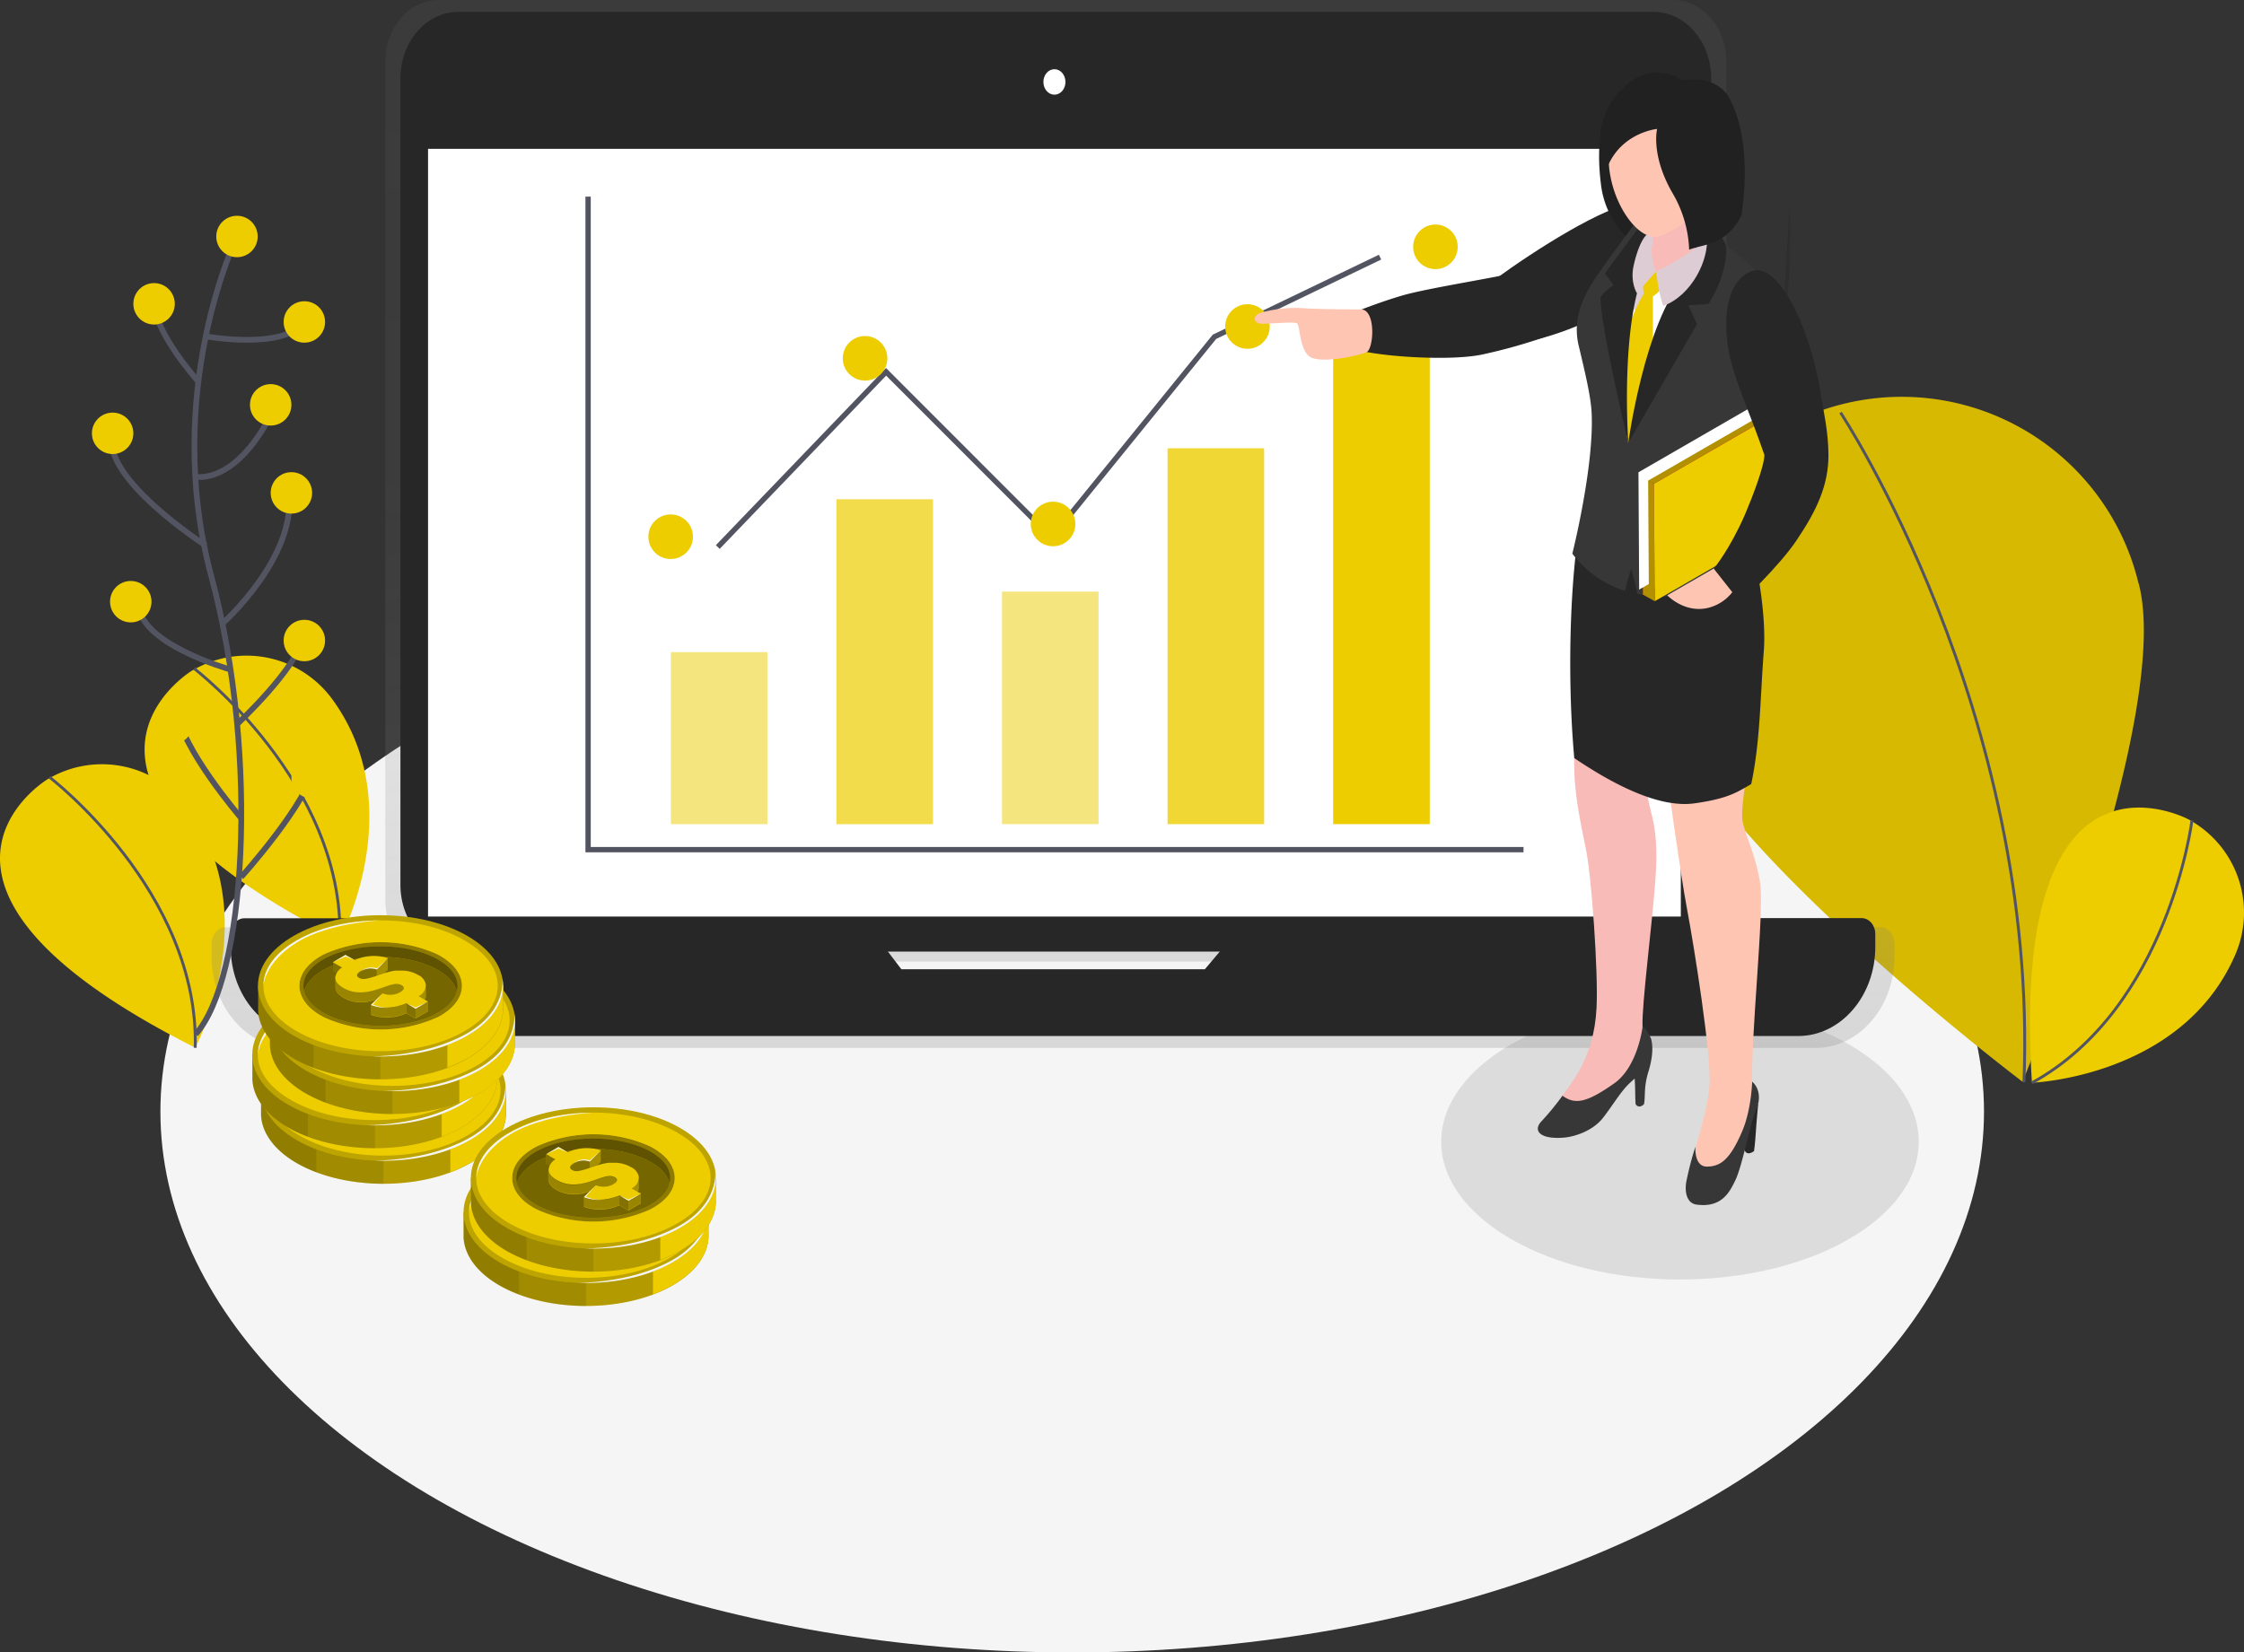 <svg xmlns="http://www.w3.org/2000/svg" xmlns:xlink="http://www.w3.org/1999/xlink" viewBox="0 0 782.99 576.75"><rect x="0" y="0" width="782.99" height="576.75" fill="#333333" stroke="none"/><defs><style>.cls-1{fill:#f5f5f5;}.cls-2{fill:#ccc;}.cls-18,.cls-2{opacity:0.6;}.cls-10,.cls-11,.cls-12,.cls-2,.cls-5{isolation:isolate;}.cls-10,.cls-11,.cls-12,.cls-3{fill:#edcd00;}.cls-13,.cls-4,.cls-9{fill:none;stroke:#535461;stroke-miterlimit:10;}.cls-15,.cls-5{opacity:0.1;}.cls-6{fill:url(#Gradiente_sem_nome);}.cls-7{fill:#272727;}.cls-8{fill:#fff;}.cls-9{stroke-width:1.86px;}.cls-10,.cls-19{opacity:0.5;}.cls-11{opacity:0.7;}.cls-12{opacity:0.8;}.cls-13{stroke-width:2px;}.cls-14{opacity:0.25;}.cls-16{opacity:0.2;}.cls-17{opacity:0.4;}.cls-20{opacity:0.3;}.cls-21{opacity:0.45;}.cls-22{opacity:0.35;}.cls-23{fill:#f9bbb7;}.cls-24{fill:#373737;}.cls-25{fill:#ffc5b3;}.cls-26{fill:#ddccd3;}.cls-27{fill:#212121;}.cls-28{fill:#d83030;}.cls-29{fill:#b29000;}</style><linearGradient id="Gradiente_sem_nome" x1="490.43" y1="-2120.29" x2="490.43" y2="-1754.54" gradientTransform="matrix(1, 0, 0, -1, -123, -1754.54)" gradientUnits="userSpaceOnUse"><stop offset="0" stop-color="gray" stop-opacity="0.25"/><stop offset="0.54" stop-color="gray" stop-opacity="0.12"/><stop offset="1" stop-color="gray" stop-opacity="0.1"/></linearGradient></defs><g id="Camada_2" data-name="Camada 2"><g id="Camada_1-2" data-name="Camada 1"><g id="Camada_2-2" data-name="Camada 2"><g id="Camada_1-2-2" data-name="Camada 1-2"><g id="Camada_2-2-2" data-name="Camada 2-2"><g id="Camada_1-2-2-2" data-name="Camada 1-2-2"><g id="Floor"><ellipse id="Floor-2" class="cls-1" cx="374.12" cy="387.99" rx="318.15" ry="188.76"/></g><g id="Camada_2-2-2-2" data-name="Camada 2-2-2"><g id="Camada_1-2-2-2-2" data-name="Camada 1-2-2-2"><g id="Camada_2-2-2-2-2" data-name="Camada 2-2-2-2"><g id="Camada_1-2-2-2-2-2" data-name="Camada 1-2-2-2-2"><g id="Camada_2-2-2-2-2-2" data-name="Camada 2-2-2-2-2"><g id="Camada_1-2-2-2-2-2-2" data-name="Camada 1-2-2-2-2-2"><g id="Camada_2-2-2-2-2-2-2" data-name="Camada 2-2-2-2-2-2"><g id="Camada_1-2-2-2-2-2-2-2" data-name="Camada 1-2-2-2-2-2-2"><g id="Camada_2-2-2-2-2-2-2-2" data-name="Camada 2-2-2-2-2-2-2"><g id="Camada_1-2-2-2-2-2-2-2-2" data-name="Camada 1-2-2-2-2-2-2-2"><g id="Camada_2-2-2-2-2-2-2-2-2" data-name="Camada 2-2-2-2-2-2-2-2"><g id="_02a143c3-6017-4373-a226-06a05c845178" data-name=" 02a143c3-6017-4373-a226-06a05c845178"><ellipse id="Shadow-7" class="cls-2" cx="586.19" cy="398.49" rx="83.31" ry="48.09"/><path class="cls-3" d="M67,234.06s-61.11,36.88,51.58,93.71c0,0,24.83-46.11-2.62-83.69a37,37,0,0,0-48-10.53Z"/><path class="cls-4" d="M67.73,233.33s52.32,40,50.86,94.45"/><path class="cls-3" d="M746.15,203.33c12.38,45.27-40.43,174.23-40.43,174.23S594.6,293.4,582.21,248.17a85,85,0,0,1,162.6-49.61c.1.33.19.65.29,1,.37,1.26.72,2.52,1,3.79Z"/><path class="cls-5" d="M746.15,203.33c12.38,45.27-40.43,174.23-40.43,174.23S594.6,293.4,582.21,248.17a85,85,0,0,1,162.6-49.61c.1.33.19.65.29,1,.37,1.26.72,2.52,1,3.79Z"/><path class="cls-4" d="M642.21,144s69.17,104.42,64,233.77"/><path class="cls-3" d="M763.8,286.07S701.08,252,709,377.9c0,0,52.32-1.87,70.89-44.55A37,37,0,0,0,764.7,286.6Z"/><path class="cls-4" d="M764.83,286.33s-8.1,65.38-55.83,91.6"/><path class="cls-3" d="M16.56,272s-61.14,36.87,51.56,93.66c0,0,24.83-46.1-2.62-83.69a37,37,0,0,0-48-10.51Z"/><path class="cls-4" d="M17.26,271.25s52.32,40,50.86,94.46"/><path class="cls-6" d="M656.09,323.64H600.45a25,25,0,0,0,1.94-9.57V21.5c0-11.88-8.34-21.5-18.62-21.5H153.07c-10.27,0-18.61,9.6-18.62,21.47h0V314.08a23.84,23.84,0,0,0,1.94,9.57H78.78c-2.72,0-4.93,2.55-4.93,5.69h0v4.59c0,17.57,12.34,31.82,27.56,31.82H633.47c15.21,0,27.55-14.25,27.55-31.82h0v-4.59c0-3.14-2.17-5.71-4.89-5.73h0Zm-342.84,18.2-4.8-6.25H426.91l-5.29,6.26Z"/><path class="cls-7" d="M159.86,4.14H576.93c11.13,0,20.15,10.41,20.15,23.26V308.87c0,12.85-9,23.26-20.15,23.26H159.86c-11.12,0-20.14-10.41-20.14-23.26V27.4C139.72,14.55,148.74,4.14,159.86,4.14Z"/><rect class="cls-8" x="149.35" y="51.95" width="437.13" height="267.95"/><ellipse class="cls-8" cx="367.92" cy="28.6" rx="3.85" ry="4.45"/><path class="cls-7" d="M435.41,320.5l-15,17.79H314.51L300.94,320.5H85.31c-2.66,0-4.82,2.49-4.82,5.56v4.44c0,17.17,12.05,31.09,26.92,31.1h520c14.87,0,26.92-13.93,26.93-31.1V326c0-3.07-2.16-5.56-4.81-5.56Z"/><polyline class="cls-9" points="205.2 68.63 205.2 296.55 531.6 296.55"/><rect class="cls-10" x="234.08" y="227.62" width="33.7" height="60.04"/><rect class="cls-11" x="291.85" y="174.25" width="33.7" height="113.41"/><rect class="cls-10" x="349.62" y="206.49" width="33.7" height="81.16"/><rect class="cls-12" x="407.39" y="156.46" width="33.7" height="131.2"/><rect class="cls-3" x="465.17" y="109.76" width="33.7" height="177.89"/><polyline class="cls-9" points="250.45 190.93 309.18 129.78 366.95 187.59 423.76 117.55 481.53 89.75"/><circle class="cls-3" cx="234.02" cy="187.33" r="7.78"/><circle class="cls-3" cx="367.44" cy="182.88" r="7.78"/><circle class="cls-3" cx="435.27" cy="113.96" r="7.78"/><circle class="cls-3" cx="301.84" cy="125.06" r="7.78"/><circle class="cls-3" cx="500.86" cy="86.15" r="7.78"/><path class="cls-5" d="M624.52,70.55s.92,33.12-2.76,45.54"/><path class="cls-13" d="M82.69,82.53s-26.22,54.24-9,118.43,11.75,141-5.42,160"/><circle class="cls-3" cx="82.69" cy="82.54" r="7.23"/><path class="cls-13" d="M71.79,117.4s27.18,4.9,34.41-5"/><path class="cls-13" d="M69.21,133.17s-16.35-18.09-15.45-28.94"/><path class="cls-13" d="M67.82,166.33s14.87,3.91,28.44-25"/><path class="cls-13" d="M71.79,190.4s-37-23.81-32.49-39.17"/><path class="cls-13" d="M77.57,217.66s25.92-23,23.21-45.64"/><path class="cls-13" d="M80.39,233.68s-33-9.22-32-23.68"/><path class="cls-13" d="M82.69,252.77s20.79-19.26,23.5-31"/><path class="cls-13" d="M84.14,285.52S62.81,260.62,61.9,248"/><path class="cls-13" d="M84.14,306.13S108,279.61,109.81,267"/><circle class="cls-3" cx="53.76" cy="106.04" r="7.23"/><circle class="cls-3" cx="45.63" cy="210" r="7.23"/><circle class="cls-3" cx="39.3" cy="151.24" r="7.23"/><circle class="cls-3" cx="106.2" cy="112.37" r="7.23"/><circle class="cls-3" cx="106.2" cy="223.56" r="7.23"/><circle class="cls-3" cx="94.45" cy="141.3" r="7.23"/><circle class="cls-3" cx="108.91" cy="271.47" r="7.23"/><circle class="cls-3" cx="60.09" cy="252.49" r="7.23"/><circle class="cls-3" cx="101.68" cy="172.03" r="7.23"/></g></g></g></g><g id="Coins-2"><path class="cls-3" d="M174.19,380.44A27.81,27.81,0,0,0,164,371c-16.7-9.58-43.76-9.58-60.46,0a27.44,27.44,0,0,0-10.13,9.45h-2.3v8.8h0c.31,6.07,4.46,12.09,12.48,16.73,16.7,9.58,43.76,9.58,60.46,0,8-4.64,12.2-10.66,12.51-16.73h0V380.5Z"/><g class="cls-14"><path d="M174.19,380.44A27.81,27.81,0,0,0,164,371c-16.7-9.58-43.76-9.58-60.46,0a27.44,27.44,0,0,0-10.13,9.45h-2.3v8.8h0c.31,6.07,4.46,12.09,12.48,16.73,16.7,9.58,43.76,9.58,60.46,0,8-4.64,12.2-10.66,12.51-16.73h0V380.5Z"/></g><g class="cls-15"><path d="M133.75,363.79c-10.94,0-21.87,2.41-30.23,7.2a27.23,27.23,0,0,0-10.13,9.46h-2.3v8.79h0c.31,6.07,4.46,12.09,12.48,16.73,8.36,4.79,19.29,7.22,30.23,7.22Z"/></g><g class="cls-15"><path d="M110.41,367.8a41.4,41.4,0,0,0-6.89,3.19,27.16,27.16,0,0,0-10.21,9.41H91v8.79h0c.31,6.08,4.46,12.09,12.48,16.74a49.47,49.47,0,0,0,6.89,3.19Z"/></g><path class="cls-3" d="M157.09,367.8A43.26,43.26,0,0,1,164,371a27.47,27.47,0,0,1,10.21,9.41h2.28v8.79h0c-.3,6.09-4.47,12.09-12.47,16.74a49.89,49.89,0,0,1-6.88,3.19Z"/><path class="cls-3" d="M164,363c-16.7-9.58-43.76-9.58-60.46,0s-16.69,25.26,0,34.91,43.76,9.59,60.46,0S180.66,372.63,164,363Z"/><g class="cls-16"><path d="M164,363c-16.7-9.58-43.76-9.58-60.46,0s-16.69,25.26,0,34.91,43.76,9.59,60.46,0S180.66,372.63,164,363Z"/></g><path class="cls-3" d="M153.44,369.4a48.07,48.07,0,0,0-39.37,0c-5.59,2.85-8.68,6.79-8.68,11.07s3.09,8.18,8.68,11a48.23,48.23,0,0,0,39.37,0c5.59-2.87,8.67-6.8,8.67-11S159,372.24,153.44,369.4Z"/><g class="cls-17"><path d="M153.44,369.4a48.07,48.07,0,0,0-39.37,0c-5.59,2.85-8.68,6.79-8.68,11.07s3.09,8.18,8.68,11a48.23,48.23,0,0,0,39.37,0c5.59-2.87,8.67-6.8,8.67-11S159,372.24,153.44,369.4Z"/></g><path class="cls-3" d="M163.05,364.6c-7.79-4.47-18.21-7-29.3-7s-21.5,2.49-29.28,7c-7.48,4.33-11.6,10-11.6,15.87S97,392,104.47,396.33c7.78,4.48,18.18,7,29.28,7s21.51-2.49,29.3-7c7.47-4.31,11.59-9.95,11.59-15.83S170.52,368.9,163.05,364.6Zm-9.58,26.91a48.15,48.15,0,0,1-39.37,0c-5.59-2.86-8.68-6.79-8.68-11.06s3.09-8.21,8.68-11.07a48.31,48.31,0,0,1,39.37,0c5.59,2.86,8.67,6.81,8.67,11.07s-3.11,8.2-8.7,11.07Z"/><g class="cls-16"><ellipse cx="133.75" cy="380.44" rx="26.89" ry="13.79"/></g><ellipse class="cls-3" cx="133.75" cy="380.44" rx="26.89" ry="13.79"/><g class="cls-18"><ellipse cx="133.75" cy="380.44" rx="26.89" ry="13.79"/></g><path class="cls-3" d="M152.76,374.33c-10.49-5.4-27.52-5.4-38,0-4.35,2.23-6.89,5-7.64,8,.75,2.89,3.29,5.7,7.64,8,10.5,5.39,27.53,5.39,38,0,4.33-2.24,6.87-5,7.63-8C159.63,379.4,157.09,376.59,152.76,374.33Z"/><g class="cls-19"><path d="M152.76,374.33c-10.49-5.4-27.52-5.4-38,0-4.35,2.23-6.89,5-7.64,8,.75,2.89,3.29,5.7,7.64,8,10.5,5.39,27.53,5.39,38,0,4.33-2.24,6.87-5,7.63-8C159.63,379.4,157.09,376.59,152.76,374.33Z"/></g><polygon class="cls-3" points="136.29 370.89 136.29 374.86 134.95 376.26 132.46 378.87 132.46 374.75 136.29 370.89"/><g class="cls-20"><polygon points="136.29 370.89 136.29 374.86 134.95 376.26 132.46 378.87 132.46 374.75 136.29 370.89"/></g><path class="cls-3" d="M132.46,374.9v2.32a23.08,23.08,0,0,1-3.82,1.08,4.3,4.3,0,0,1-1.6,0,5.37,5.37,0,0,1-.78-.33c-.94-.56-1.1-1.41.7-2.45A6.19,6.19,0,0,1,132.46,374.9Z"/><g class="cls-21"><path d="M132.46,374.9v2.32a23.08,23.08,0,0,1-3.82,1.08,4.3,4.3,0,0,1-1.6,0,5.37,5.37,0,0,1-.78-.33c-.94-.56-1.1-1.41.7-2.45A6.19,6.19,0,0,1,132.46,374.9Z"/></g><path class="cls-3" d="M150.3,386v3.41L146,391.9l-3.2-1.84a16.46,16.46,0,0,1-12.35.56v-3.5l2-1.93-2,.54a12.74,12.74,0,0,1-9.58-1.1c-1.94-1.12-2.83-2.33-2.83-3.6v-3.3l.35-1.46-1.18-.68v-3.41L120.4,374a4.85,4.85,0,0,0-2.36,3.66h0c0,1.21.94,2.41,2.83,3.5,4.18,2.41,8.34,1.6,12.16.4,3.53-1.15,6.1-2.51,8.14-1.34,1.27.73.88,1.59-.54,2.44a7.14,7.14,0,0,1-6.07.35l-4.07,4a14.59,14.59,0,0,0,2.25.68,17.1,17.1,0,0,0,10.1-1.22l3.16,1.84Z"/><g class="cls-22"><path d="M118,377.72h0c0,1.21,1,2.41,2.83,3.5,4.19,2.41,8.34,1.6,12.16.4,3.53-1.15,6.1-2.51,8.15-1.34,1.26.73.88,1.59-.54,2.44a7.2,7.2,0,0,1-6.08.35l-4.07,4a14.59,14.59,0,0,0,2.25.68,17.1,17.1,0,0,0,10.1-1.22l3.2,1.8,4.31-2.49v3.49L146,391.81,142.8,390a16.36,16.36,0,0,1-12.35.56v-3.42l2-1.93-2,.54a12.71,12.71,0,0,1-9.59-1.1c-1.93-1.12-2.82-2.33-2.82-3.59v-3.31l.35-1.45"/></g><g class="cls-21"><path d="M117.18,372.22v3.41l1.19.68h0a6.36,6.36,0,0,1,2-2.28Z"/></g><path class="cls-3" d="M149.58,383.74a5.41,5.41,0,0,1-.31,1.6l-2.16-1.25a4.28,4.28,0,0,0,2.44-3.19C149.57,381.78,149.58,383.65,149.58,383.74Z"/><g class="cls-20"><path d="M149.58,383.74a5.41,5.41,0,0,1-.31,1.6l-2.16-1.25a4.28,4.28,0,0,0,2.44-3.19C149.57,381.78,149.58,383.65,149.58,383.74Z"/></g><path class="cls-3" d="M149.58,385.56l-2.46-1.43a4.26,4.26,0,0,0,2.46-3.79V380c-.11-1.18-1-2.33-2.76-3.36h0a11.09,11.09,0,0,0-5.73-1.51h-2a21.8,21.8,0,0,0-2.78.59c-.45.12-.88.23-1.31.37l-1.81.58-.69.24a19.76,19.76,0,0,1-3.82,1.08,3.29,3.29,0,0,1-1.59,0,1.94,1.94,0,0,1-.77-.32c-1-.56-1.12-1.39.69-2.44a6.44,6.44,0,0,1,5.54-.58l3.84-3.86a16.6,16.6,0,0,0-11.57.64l-3.2-1.84-4.34,2.51,3.19,1.84a4.78,4.78,0,0,0-2.36,3.67h0c0,1.21.94,2.42,2.83,3.5,4.2,2.43,8.35,1.61,12.15.4,3.54-1.17,6.11-2.53,8.15-1.34,1.27.74.88,1.59-.54,2.44a6.93,6.93,0,0,1-6.07.36l-4.08,4a14.64,14.64,0,0,0,2.26.66,15.23,15.23,0,0,0,3.93.28,18.43,18.43,0,0,0,6.15-1.5l3.19,1.84,4.32-2.49Z"/><polygon class="cls-3" points="142.81 386.62 142.81 390.01 145.99 391.83 145.99 388.44 142.81 386.62"/><g class="cls-21"><polygon points="142.81 386.62 142.81 390.01 145.99 391.83 145.99 388.44 142.81 386.62"/></g><polygon class="cls-1" points="117.18 372.21 121.53 369.69 124.72 371.55 121.56 370.23 117.18 372.21"/><path class="cls-1" d="M127,375.33a6.3,6.3,0,0,1,5.54-.58l3.83-3.87-3.83,3.52A5.71,5.71,0,0,0,127,375.33Z"/><path class="cls-1" d="M130.46,387.18a18.76,18.76,0,0,0,2.25.65,17.23,17.23,0,0,0,3.93.29,14.6,14.6,0,0,1-5.54-1.1l3.43-3.9Z"/><polygon class="cls-1" points="142.81 386.62 145.99 388.04 150.3 385.95 145.99 388.44 142.81 386.62"/><path class="cls-1" d="M104.78,365.27c11.32-6.87,29-7.55,29-7.55-11.1,0-21.5,2.49-29.28,7-7.48,4.33-11.6,10-11.6,15.87C92.87,380.47,93.28,372.19,104.78,365.27Z"/><path class="cls-1" d="M130.46,405.06c12,.54,24.33-1.84,33.55-7.15,9.59-5.52,13.63-13,12.26-20.19,0,0,1.79,11.73-13,19.73S130.46,405.06,130.46,405.06Z"/><path class="cls-3" d="M171.25,368.1A27.43,27.43,0,0,0,161,358.66c-16.7-9.59-43.74-9.59-60.44,0a27.09,27.09,0,0,0-10.21,9.44H88.07v8.74h0c.31,6.07,4.46,12.1,12.5,16.73,16.69,9.59,43.74,9.59,60.44,0,8-4.63,12.22-10.66,12.52-16.73h0V368.1Z"/><g class="cls-14"><path d="M171.25,368.1A27.43,27.43,0,0,0,161,358.66c-16.7-9.59-43.74-9.59-60.44,0a27.09,27.09,0,0,0-10.21,9.44H88.07v8.74h0c.31,6.07,4.46,12.1,12.5,16.73,16.69,9.59,43.74,9.59,60.44,0,8-4.63,12.22-10.66,12.52-16.73h0V368.1Z"/></g><g class="cls-15"><path d="M130.83,351.4c-11,0-21.89,2.43-30.23,7.22a27.34,27.34,0,0,0-10.21,9.45H88.07v8.73h0c.31,6.08,4.46,12.12,12.5,16.73,8.34,4.8,19.28,7.22,30.23,7.22Z"/></g><g class="cls-15"><path d="M107.47,355.44a43.27,43.27,0,0,0-6.87,3.19,27.37,27.37,0,0,0-10.21,9.46H88.07v8.73h0c.31,6.08,4.46,12.1,12.5,16.73a46.61,46.61,0,0,0,6.87,3.2Z"/></g><path class="cls-3" d="M154.11,355.44a46,46,0,0,1,6.87,3.19,27.85,27.85,0,0,1,10.21,9.46h2.31v8.73h0c-.3,6.08-4.5,12.08-12.5,16.73a50.37,50.37,0,0,1-6.87,3.2Z"/><path class="cls-3" d="M161,350.65c-16.7-9.58-43.74-9.58-60.44,0s-16.7,25.28,0,34.91,43.74,9.59,60.44,0S177.74,360.33,161,350.65Z"/><g class="cls-16"><path d="M161,350.65c-16.7-9.58-43.74-9.58-60.44,0s-16.7,25.28,0,34.91,43.74,9.59,60.44,0S177.74,360.33,161,350.65Z"/></g><path class="cls-3" d="M150.5,357.05a48.13,48.13,0,0,0-39.36,0c-5.6,2.85-8.67,6.79-8.67,11.07s3.07,8.19,8.67,11a48.29,48.29,0,0,0,39.36,0c5.59-2.86,8.67-6.79,8.67-11S156.09,359.9,150.5,357.05Z"/><g class="cls-17"><path d="M150.5,357.05a48.13,48.13,0,0,0-39.36,0c-5.6,2.85-8.67,6.79-8.67,11.07s3.07,8.19,8.67,11a48.29,48.29,0,0,0,39.36,0c5.59-2.86,8.67-6.79,8.67-11S156.09,359.9,150.5,357.05Z"/></g><path class="cls-3" d="M160.11,352.27c-7.79-4.49-18.19-7-29.3-7s-21.44,2.41-29.28,7c-7.48,4.32-11.59,9.94-11.59,15.85s4.11,11.51,11.59,15.82c7.79,4.49,18.19,7,29.28,7s21.51-2.48,29.3-7c7.48-4.31,11.59-9.94,11.59-15.82S167.59,356.6,160.11,352.27Zm-9.58,26.89a48.11,48.11,0,0,1-39.35,0c-5.61-2.85-8.68-6.79-8.68-11s3.07-8.2,8.68-11.07a48.18,48.18,0,0,1,39.35,0c5.59,2.86,8.67,6.8,8.67,11.07s-3.11,8.2-8.7,11Z"/><g class="cls-16"><path d="M149.82,377.9c10.5-5.38,10.5-14.12,0-19.5s-27.51-5.4-38,0-10.49,14.12,0,19.5S139.33,383.25,149.82,377.9Z"/></g><path class="cls-3" d="M149.82,377.9c10.5-5.38,10.5-14.12,0-19.5s-27.51-5.4-38,0-10.49,14.12,0,19.5S139.33,383.25,149.82,377.9Z"/><g class="cls-18"><path d="M149.82,377.9c10.5-5.38,10.5-14.12,0-19.5s-27.51-5.4-38,0-10.49,14.12,0,19.5S139.33,383.25,149.82,377.9Z"/></g><path class="cls-3" d="M149.82,362.08c-10.49-5.4-27.51-5.4-38,0-4.34,2.22-6.88,5-7.63,8,.75,2.89,3.29,5.7,7.63,8,10.5,5.38,27.52,5.38,38,0,4.35-2.24,6.89-5,7.64-8C156.71,367,154.11,364.22,149.82,362.08Z"/><g class="cls-19"><path d="M149.82,362.08c-10.49-5.4-27.51-5.4-38,0-4.34,2.22-6.88,5-7.63,8,.75,2.89,3.29,5.7,7.63,8,10.5,5.38,27.52,5.38,38,0,4.35-2.24,6.89-5,7.64-8C156.71,367,154.11,364.22,149.82,362.08Z"/></g><polygon class="cls-3" points="133.37 358.56 133.37 362.49 132.03 363.9 129.53 366.54 129.53 362.4 133.37 358.56"/><g class="cls-20"><polygon points="133.37 358.56 133.37 362.49 132.03 363.9 129.53 366.54 129.53 362.4 133.37 358.56"/></g><path class="cls-3" d="M129.53,362.4v2.32a23.47,23.47,0,0,1-3.83,1.08,4.3,4.3,0,0,1-1.6,0,2.7,2.7,0,0,1-.78-.33c-.94-.57-1.1-1.42.7-2.45A6.34,6.34,0,0,1,129.53,362.4Z"/><g class="cls-21"><path d="M129.53,362.4v2.32a23.47,23.47,0,0,1-3.83,1.08,4.3,4.3,0,0,1-1.6,0,2.7,2.7,0,0,1-.78-.33c-.94-.57-1.1-1.42.7-2.45A6.34,6.34,0,0,1,129.53,362.4Z"/></g><path class="cls-3" d="M147.38,373.63V377l-4.31,2.48-3.2-1.84a16.36,16.36,0,0,1-12.35.56v-3.3l2-2-2,.55a12.67,12.67,0,0,1-9.59-1.11c-1.93-1.13-2.82-2.32-2.81-3.58v-3.33l.34-1.45-1.17-.68v-3.4l3.2,1.87a4.66,4.66,0,0,0-2.35,3.63h0c0,1.23.92,2.42,2.81,3.51,4.2,2.41,8.36,1.6,12.16.4,3.55-1.15,6.12-2.52,8.16-1.34,1.27.72.88,1.6-.54,2.46a7.33,7.33,0,0,1-6.09.35l-4.12,4.12a15.91,15.91,0,0,0,12.35-.56l3.2,1.84Z"/><g class="cls-22"><path d="M115.09,365.33h0c0,1.2.93,2.41,2.81,3.5,4.2,2.41,8.36,1.6,12.16.39,3.55-1.14,6.12-2.53,8.17-1.34,1.26.71.87,1.59-.55,2.46a7.25,7.25,0,0,1-6.09.35l-4.07,4.17a15.91,15.91,0,0,0,12.35-.56l3.2,1.83,4.31-2.48v3.4l-4.31,2.48-3.2-1.84a16.18,16.18,0,0,1-12.35.56v-3.39l2-2-2,.54a12.62,12.62,0,0,1-9.59-1.1c-1.93-1.13-2.82-2.32-2.81-3.59V365.4l.34-1.46"/></g><g class="cls-21"><path d="M114.26,359.9v3.43l1.17.67h0a6.48,6.48,0,0,1,2-2.26Z"/></g><path class="cls-3" d="M146.66,371.4a4.61,4.61,0,0,1-.32,1.6l-2.16-1.25a4.34,4.34,0,0,0,2.45-3.27C146.65,369.4,146.66,371.33,146.66,371.4Z"/><g class="cls-20"><path d="M146.66,371.4a4.61,4.61,0,0,1-.32,1.6l-2.16-1.25a4.34,4.34,0,0,0,2.45-3.27C146.65,369.4,146.66,371.33,146.66,371.4Z"/></g><path class="cls-3" d="M146.66,373.25l-2.48-1.44a4.27,4.27,0,0,0,2.48-3.78.86.86,0,0,0,0-.32,4.69,4.69,0,0,0-2.75-3.35h0a11.31,11.31,0,0,0-5.73-1.5h-2a23.89,23.89,0,0,0-2.8.55c-.43.11-.88.24-1.29.39l-1.81.57-.69.24a17.52,17.52,0,0,1-3.82,1.08,3.29,3.29,0,0,1-1.59,0,2.46,2.46,0,0,1-.79-.31c-1-.55-1.1-1.39.71-2.45a6.37,6.37,0,0,1,5.54-.57l3.84-3.87a16.48,16.48,0,0,0-11.57.64l-3.2-1.84-4.34,2.51,3.19,1.84a5,5,0,0,0-2.38,3.67h0q0,1.86,2.83,3.5c4.2,2.43,8.36,1.6,12.16.4,3.55-1.17,6.12-2.51,8.15-1.34,1.28.74.89,1.6-.53,2.44a6.9,6.9,0,0,1-6.07.35l-4.2,4.24a15.68,15.68,0,0,0,2.25.65,15.23,15.23,0,0,0,3.93.29,19.11,19.11,0,0,0,6.17-1.5l3.2,1.85,4.29-2.49Z"/><polygon class="cls-3" points="139.87 374.26 139.87 377.65 143.07 379.49 143.07 376.08 139.87 374.26"/><g class="cls-21"><polygon points="139.87 374.26 139.87 377.65 143.07 379.49 143.07 376.08 139.87 374.26"/></g><polygon class="cls-1" points="114.26 359.87 118.61 357.36 121.8 359.19 118.64 357.88 114.26 359.87"/><path class="cls-1" d="M124,363a6.37,6.37,0,0,1,5.54-.57l3.84-3.87L129.54,362A5.72,5.72,0,0,0,124,363Z"/><path class="cls-1" d="M127.52,374.9a15.68,15.68,0,0,0,2.25.65,15.23,15.23,0,0,0,3.93.29,14.6,14.6,0,0,1-5.54-1.1l3.45-3.9Z"/><polygon class="cls-1" points="139.87 374.26 143.07 375.69 147.36 373.63 143.07 376.08 139.87 374.26"/><path class="cls-1" d="M101.86,352.84c11.31-6.87,29-7.57,29-7.57-11.09,0-21.49,2.48-29.28,7C94.1,356.6,90,362.21,90,368.13,89.94,368.12,90.34,359.84,101.86,352.84Z"/><path class="cls-1" d="M127.52,392.72c12,.53,24.33-1.85,33.55-7.16,9.59-5.51,13.65-13,12.26-20.18,0,0,1.79,11.7-13,19.74S127.52,392.72,127.52,392.72Z"/><path class="cls-3" d="M177.37,356.15a27.55,27.55,0,0,0-10.21-9.44c-16.7-9.59-43.76-9.59-60.44,0a27.22,27.22,0,0,0-10.23,9.44h-2.3v8.75h0c.31,6.07,4.46,12.09,12.5,16.73,16.68,9.58,43.74,9.58,60.44,0,8-4.64,12.2-10.66,12.51-16.73h0v-8.74Z"/><g class="cls-14"><path d="M177.37,356.15a27.55,27.55,0,0,0-10.21-9.44c-16.7-9.59-43.76-9.59-60.44,0a27.22,27.22,0,0,0-10.23,9.44h-2.3v8.75h0c.31,6.07,4.46,12.09,12.5,16.73,16.68,9.58,43.74,9.58,60.44,0,8-4.64,12.2-10.66,12.51-16.73h0v-8.74Z"/></g><g class="cls-15"><path d="M136.93,339.49c-10.93,0-21.87,2.41-30.21,7.22a27.22,27.22,0,0,0-10.23,9.44h-2.3v8.75h0c.31,6.07,4.46,12.09,12.5,16.73,8.31,4.77,19.31,7.22,30.21,7.22Z"/></g><g class="cls-15"><path d="M113.59,343.47a45.21,45.21,0,0,0-6.87,3.21,27.48,27.48,0,0,0-10.23,9.45h-2.3v8.77h0c.31,6.06,4.46,12.1,12.5,16.73a46.61,46.61,0,0,0,6.87,3.2Z"/></g><path class="cls-3" d="M160.27,343.47a49,49,0,0,1,6.89,3.21,27.74,27.74,0,0,1,10.21,9.45h2.3v8.77h0c-.3,6.06-4.49,12.1-12.51,16.73a50.61,50.61,0,0,1-6.89,3.2Z"/><path class="cls-3" d="M167.16,338.69c-16.7-9.59-43.76-9.59-60.44,0s-16.7,25.29,0,34.92,43.74,9.59,60.44,0S183.86,348.33,167.16,338.69Z"/><g class="cls-16"><path d="M167.16,338.69c-16.7-9.59-43.76-9.59-60.44,0s-16.7,25.29,0,34.92,43.74,9.59,60.44,0S183.86,348.33,167.16,338.69Z"/></g><path class="cls-3" d="M156.61,345.08a48.29,48.29,0,0,0-39.36,0c-5.59,2.86-8.68,6.82-8.68,11.07s3.09,8.2,8.68,11.07a48.29,48.29,0,0,0,39.36,0c5.6-2.87,8.68-6.79,8.68-11.07S162.21,348,156.61,345.08Z"/><g class="cls-17"><path d="M156.61,345.08a48.29,48.29,0,0,0-39.36,0c-5.59,2.86-8.68,6.82-8.68,11.07s3.09,8.2,8.68,11.07a48.29,48.29,0,0,0,39.36,0c5.6-2.87,8.68-6.79,8.68-11.07S162.21,348,156.61,345.08Z"/></g><path class="cls-3" d="M166.23,340.33c-7.79-4.49-18.19-7-29.3-7s-21.49,2.48-29.29,7c-7.47,4.3-11.58,9.92-11.58,15.85s4.11,11.51,11.58,15.82c7.8,4.49,18.2,7,29.29,7s21.51-2.48,29.3-7c7.46-4.31,11.59-9.94,11.59-15.82S173.69,344.63,166.23,340.33Zm-9.58,26.89a48.15,48.15,0,0,1-39.37,0c-5.59-2.86-8.68-6.79-8.68-11.07s3.09-8.2,8.68-11.07a48.39,48.39,0,0,1,39.37,0c5.59,2.87,8.67,6.82,8.67,11.07s-3.19,8.21-8.71,11.07Z"/><g class="cls-16"><ellipse cx="136.93" cy="356.16" rx="26.89" ry="13.79"/></g><ellipse class="cls-3" cx="136.93" cy="356.16" rx="26.89" ry="13.79"/><g class="cls-18"><ellipse cx="136.93" cy="356.16" rx="26.89" ry="13.79"/></g><path class="cls-3" d="M155.94,350.06c-10.49-5.38-27.52-5.4-38,0-4.33,2.22-6.87,5-7.62,8,.75,2.89,3.29,5.71,7.62,8,10.51,5.38,27.53,5.38,38,0,4.35-2.24,6.89-5,7.64-8C162.83,355.06,160.29,352.27,155.94,350.06Z"/><g class="cls-19"><path d="M155.94,350.06c-10.49-5.38-27.52-5.4-38,0-4.33,2.22-6.87,5-7.62,8,.75,2.89,3.29,5.71,7.62,8,10.51,5.38,27.53,5.38,38,0,4.35-2.24,6.89-5,7.64-8C162.83,355.06,160.29,352.27,155.94,350.06Z"/></g><polygon class="cls-3" points="139.49 346.6 139.49 350.56 138.13 351.98 135.64 354.58 135.64 350.48 139.49 346.6"/><g class="cls-20"><polygon points="139.49 346.6 139.49 350.56 138.13 351.98 135.64 354.58 135.64 350.48 139.49 346.6"/></g><path class="cls-3" d="M135.65,350.47v2.33a23.5,23.5,0,0,1-3.83,1.09,4.77,4.77,0,0,1-1.6,0,3,3,0,0,1-.78-.34c-1-.56-1.1-1.42.7-2.46A6.41,6.41,0,0,1,135.65,350.47Z"/><g class="cls-21"><path d="M135.65,350.47v2.33a23.5,23.5,0,0,1-3.83,1.09,4.77,4.77,0,0,1-1.6,0,3,3,0,0,1-.78-.34c-1-.56-1.1-1.42.7-2.46A6.41,6.41,0,0,1,135.65,350.47Z"/></g><path class="cls-3" d="M153.48,361.68v3.4l-4.29,2.45-3.2-1.82a16.36,16.36,0,0,1-12.35.56V362.9l2-2-2,.51a12.49,12.49,0,0,1-9.59-1.1c-1.93-1.12-2.82-2.31-2.82-3.59V353.4l.35-1.46-1.19-.68v-3.4l3.2,1.86a4.73,4.73,0,0,0-2.36,3.64h0c0,1.21.94,2.41,2.82,3.5,4.21,2.41,8.36,1.6,12.16.4,3.53-1.15,6.12-2.51,8.15-1.35,1.28.74.9,1.6-.53,2.47a7.31,7.31,0,0,1-6.08.35l-4.08,4a18.76,18.76,0,0,0,2.25.65,17,17,0,0,0,10.1-1.21l3.2,1.84Z"/><g class="cls-22"><path d="M121.19,353.4h0c0,1.21,1,2.41,2.83,3.5,4.2,2.41,8.36,1.6,12.16.4,3.53-1.15,6.12-2.52,8.15-1.36,1.28.74.89,1.61-.53,2.47a7.29,7.29,0,0,1-6.09.36l-4.07,4a16.11,16.11,0,0,0,12.36-.55l3.2,1.84,4.29-2.48V365l-4.29,2.48-3.2-1.84a16.27,16.27,0,0,1-12.35.56v-3.4l2-1.95-2,.54a12.62,12.62,0,0,1-9.59-1.1c-1.93-1.12-2.82-2.33-2.82-3.59v-3.2l.35-1.45"/></g><g class="cls-21"><path d="M120.36,347.9v3.43l1.19.67h0a6.27,6.27,0,0,1,2-2.25Z"/></g><path class="cls-3" d="M152.78,359.4a4.61,4.61,0,0,1-.32,1.6l-2.17-1.25a4.29,4.29,0,0,0,2.46-3.27C152.76,357.49,152.78,359.33,152.78,359.4Z"/><g class="cls-20"><path d="M152.78,359.4a4.61,4.61,0,0,1-.32,1.6l-2.17-1.25a4.29,4.29,0,0,0,2.46-3.27C152.76,357.49,152.78,359.33,152.78,359.4Z"/></g><path class="cls-3" d="M152.76,361.25l-2.46-1.42a4.28,4.28,0,0,0,2.46-3.8.86.86,0,0,0,0-.32c-.11-1.18-1-2.32-2.76-3.35h0a11.15,11.15,0,0,0-5.74-1.5h-2a23.56,23.56,0,0,0-2.78.55c-.45.14-.88.24-1.31.39s-1.23.39-1.81.6l-.67.22a20.51,20.51,0,0,1-3.84,1.09,3.87,3.87,0,0,1-1.59,0,3.09,3.09,0,0,1-.77-.33c-1-.54-1.1-1.39.7-2.45a6.39,6.39,0,0,1,5.55-.57l3.83-3.87a16.6,16.6,0,0,0-11.57.64l-3.19-1.8-4.36,2.51,3.19,1.84a5,5,0,0,0-2.36,3.67h0c0,1.23.94,2.42,2.83,3.5,4.2,2.43,8.35,1.6,12.15.4,3.53-1.15,6.11-2.51,8.15-1.34,1.28.73.9,1.6-.52,2.44a6.94,6.94,0,0,1-6.09.35l-4.08,4.06a16,16,0,0,0,2.28.64,14.4,14.4,0,0,0,3.93.29,18.26,18.26,0,0,0,6.16-1.51l3.2,1.85,4.3-2.5Z"/><polygon class="cls-3" points="145.99 362.3 145.99 365.7 149.19 367.56 149.19 364.14 145.99 362.3"/><g class="cls-21"><polygon points="145.99 362.3 145.99 365.7 149.19 367.56 149.19 364.14 145.99 362.3"/></g><polygon class="cls-1" points="120.36 347.9 124.72 345.39 127.9 347.23 124.74 345.9 120.36 347.9"/><path class="cls-1" d="M130.14,351.05a6.37,6.37,0,0,1,5.54-.58l3.84-3.86-3.84,3.47A5.75,5.75,0,0,0,130.14,351.05Z"/><path class="cls-1" d="M133.64,362.9a18.76,18.76,0,0,0,2.25.65,13.64,13.64,0,0,0,3.93.26,13.5,13.5,0,0,1-5.54-1.1l3.43-3.9Z"/><polygon class="cls-1" points="145.99 362.3 149.19 363.75 153.48 361.68 149.19 364.14 145.99 362.3"/><path class="cls-1" d="M108,340.9c11.33-6.87,29-7.55,29-7.55-11.09,0-21.49,2.49-29.29,7-7.47,4.31-11.58,9.93-11.58,15.85C96.06,356.16,96.46,347.9,108,340.9Z"/><path class="cls-1" d="M133.64,380.77c12,.53,24.33-1.86,33.55-7.16,9.59-5.52,13.65-13,12.26-20.2,0,0,1.79,11.71-13,19.75S133.64,380.77,133.64,380.77Z"/><path class="cls-3" d="M173.28,344.07a27.55,27.55,0,0,0-10.21-9.44c-16.7-9.59-43.76-9.59-60.46,0a27.09,27.09,0,0,0-10.21,9.44H90.1v8.73h0c.31,6,4.46,12.09,12.48,16.72,16.7,9.59,43.76,9.59,60.46,0,8-4.63,12.2-10.67,12.51-16.72h0v-8.73Z"/><g class="cls-14"><path d="M173.28,344.07a27.55,27.55,0,0,0-10.21-9.44c-16.7-9.59-43.76-9.59-60.46,0a27.09,27.09,0,0,0-10.21,9.44H90.1v8.73h0c.31,6,4.46,12.09,12.48,16.72,16.7,9.59,43.76,9.59,60.46,0,8-4.63,12.2-10.67,12.51-16.72h0v-8.73Z"/></g><g class="cls-15"><path d="M132.76,327.4c-10.94,0-21.87,2.41-30.23,7.23a27.34,27.34,0,0,0-10.21,9.45H90v8.73h0c.31,6,4.46,12.09,12.48,16.72,8.36,4.8,19.28,7.21,30.23,7.21Z"/></g><g class="cls-15"><path d="M109.37,331.4a44.43,44.43,0,0,0-6.89,3.2A27.21,27.21,0,0,0,92.27,344H90v8.72h0c.31,6.07,4.46,12.1,12.48,16.73a52.53,52.53,0,0,0,6.89,3.2Z"/></g><path class="cls-3" d="M156.1,331.4a47.32,47.32,0,0,1,6.89,3.2A27.6,27.6,0,0,1,173.2,344h2.3v8.72h0c-.3,6.07-4.49,12.1-12.51,16.73a57.33,57.33,0,0,1-6.89,3.2Z"/><path class="cls-3" d="M163,326.62c-16.7-9.58-43.76-9.58-60.46,0s-16.69,25.25,0,34.88,43.76,9.59,60.46,0S179.67,336.24,163,326.62Z"/><g class="cls-16"><path d="M163,326.62c-16.7-9.58-43.76-9.58-60.46,0s-16.69,25.25,0,34.88,43.76,9.59,60.46,0S179.67,336.24,163,326.62Z"/></g><path class="cls-3" d="M152.51,333a48.31,48.31,0,0,0-39.37,0c-5.59,2.88-8.67,6.81-8.67,11.07s3.08,8.2,8.67,11.06a48.15,48.15,0,0,0,39.37,0c5.59-2.86,8.67-6.79,8.67-11.06S158,335.9,152.51,333Z"/><g class="cls-17"><path d="M152.51,333a48.31,48.31,0,0,0-39.37,0c-5.59,2.88-8.67,6.81-8.67,11.07s3.08,8.2,8.67,11.06a48.15,48.15,0,0,0,39.37,0c5.59-2.86,8.67-6.79,8.67-11.06S158,335.9,152.51,333Z"/></g><path class="cls-3" d="M162.1,328.24c-7.8-4.52-18.22-7-29.31-7s-21.49,2.47-29.28,7c-7.48,4.31-11.6,9.92-11.6,15.82s4.09,11.52,11.6,15.83c7.79,4.49,18.18,7,29.28,7s21.51-2.48,29.31-7c7.46-4.33,11.58-9.95,11.58-15.85S169.52,332.55,162.1,328.24Zm-9.59,26.87a48.07,48.07,0,0,1-39.37,0c-5.59-2.86-8.67-6.8-8.67-11s3.08-8.21,8.67-11.08a48.47,48.47,0,0,1,39.37,0c5.59,2.88,8.67,6.83,8.67,11.08s-3.18,8.22-8.67,11.07Z"/><g class="cls-16"><ellipse cx="132.76" cy="344.07" rx="26.89" ry="13.79"/></g><ellipse class="cls-3" cx="132.76" cy="344.07" rx="26.89" ry="13.79"/><g class="cls-18"><ellipse cx="132.76" cy="344.07" rx="26.89" ry="13.79"/></g><path class="cls-3" d="M151.77,338c-10.49-5.39-27.52-5.39-38,0-4.35,2.22-6.89,5-7.64,8,.75,2.9,3.29,5.7,7.64,8,10.5,5.4,27.53,5.4,38,0,4.33-2.24,6.87-5,7.62-8C158.64,343,156.1,340.19,151.77,338Z"/><g class="cls-19"><path d="M151.77,338c-10.49-5.39-27.52-5.39-38,0-4.35,2.22-6.89,5-7.64,8,.75,2.9,3.29,5.7,7.64,8,10.5,5.4,27.53,5.4,38,0,4.33-2.24,6.87-5,7.62-8C158.64,343,156.1,340.19,151.77,338Z"/></g><polygon class="cls-3" points="135.3 334.51 135.3 338.44 133.96 339.88 131.47 342.49 131.47 338.39 135.3 334.51"/><g class="cls-20"><polygon points="135.3 334.51 135.3 338.44 133.96 339.88 131.47 342.49 131.47 338.39 135.3 334.51"/></g><path class="cls-3" d="M131.47,338.4v2.34a27.11,27.11,0,0,1-3.82,1.07,3.92,3.92,0,0,1-1.6,0,3,3,0,0,1-.78-.32c-.94-.56-1.1-1.41.7-2.46A6.42,6.42,0,0,1,131.47,338.4Z"/><g class="cls-21"><path d="M131.47,338.4v2.34a27.11,27.11,0,0,1-3.82,1.07,3.92,3.92,0,0,1-1.6,0,3,3,0,0,1-.78-.32c-.94-.56-1.1-1.41.7-2.46A6.42,6.42,0,0,1,131.47,338.4Z"/></g><path class="cls-3" d="M149.31,349.58V353L145,355.47l-3.2-1.85a16.36,16.36,0,0,1-12.35.56v-3.41l2-1.95-2,.55a12.56,12.56,0,0,1-9.58-1.11c-1.94-1.11-2.83-2.33-2.83-3.59v-3.35l.35-1.46-1.18-.68v-3.42l3.19,1.85a4.86,4.86,0,0,0-2.4,3.71h0c0,1.23.94,2.43,2.83,3.5,4.18,2.43,8.34,1.59,12.16.4,3.53-1.15,6.1-2.51,8.14-1.31,1.27.73.88,1.59-.54,2.44a7.07,7.07,0,0,1-6.07.35l-4.07,4a12.38,12.38,0,0,0,2.25.66,16.87,16.87,0,0,0,10.1-1.21L145,352Z"/><g class="cls-22"><path d="M117,341.33h0c0,1.23,1,2.41,2.83,3.5,4.19,2.42,8.34,1.58,12.16.39,3.53-1.14,6.1-2.51,8.15-1.32,1.26.73.88,1.6-.54,2.44a7.09,7.09,0,0,1-6.08.35l-4.07,4a14.49,14.49,0,0,0,2.25.65,16.87,16.87,0,0,0,10.1-1.21L145,352l4.31-2.49v3.42L145,355.4l-3.2-1.86a16.36,16.36,0,0,1-12.35.56v-3.39l2-1.94-2,.54a12.77,12.77,0,0,1-9.59-1.1c-1.93-1.12-2.82-2.34-2.82-3.6v-3.3l.35-1.46"/></g><g class="cls-21"><path d="M116.19,335.83v3.42l1.18.67h0a6.36,6.36,0,0,1,2-2.25Z"/></g><path class="cls-3" d="M148.59,347.33a3.53,3.53,0,0,1-.32,1.6l-2.15-1.27a4.28,4.28,0,0,0,2.44-3.2C148.58,345.4,148.59,347.27,148.59,347.33Z"/><g class="cls-20"><path d="M148.59,347.33a3.53,3.53,0,0,1-.32,1.6l-2.15-1.27a4.28,4.28,0,0,0,2.44-3.2C148.58,345.4,148.59,347.27,148.59,347.33Z"/></g><path class="cls-3" d="M148.59,349.16l-2.47-1.47a4.3,4.3,0,0,0,2.46-3.76v-.34a4.73,4.73,0,0,0-2.77-3.34h0a11.21,11.21,0,0,0-5.73-1.48h-2a17.58,17.58,0,0,0-2.78.57,9.44,9.44,0,0,0-1.31.39l-1.81.59-.68.24a27.11,27.11,0,0,1-3.82,1.07,3.92,3.92,0,0,1-1.6,0,3,3,0,0,1-.78-.32c-1-.56-1.12-1.41.68-2.45a6.39,6.39,0,0,1,5.55-.59l3.83-3.86a16.4,16.4,0,0,0-11.56.65l-3.3-1.73-4.34,2.51,3.19,1.82a4.79,4.79,0,0,0-2.35,3.67h0c0,1.23.94,2.41,2.83,3.5,4.2,2.42,8.35,1.58,12.16.39,3.53-1.14,6.1-2.51,8.14-1.35,1.27.76.88,1.6-.54,2.46a7,7,0,0,1-6.07.36l-4.07,4a15.68,15.68,0,0,0,2.25.65,14.4,14.4,0,0,0,3.93.29,18,18,0,0,0,6.15-1.5L145,352l4.31-2.49Z"/><polygon class="cls-3" points="141.82 350.2 141.82 353.61 145 355.48 145 352.07 141.82 350.2"/><g class="cls-21"><polygon points="141.82 350.2 141.82 353.61 145 355.48 145 352.07 141.82 350.2"/></g><polygon class="cls-1" points="116.19 335.82 120.54 333.31 123.73 335.13 120.57 333.82 116.19 335.82"/><path class="cls-1" d="M125.92,339a6.39,6.39,0,0,1,5.55-.6l3.83-3.85L131.47,338A5.8,5.8,0,0,0,125.92,339Z"/><path class="cls-1" d="M129.47,350.78a17.11,17.11,0,0,0,2.25.66,15.23,15.23,0,0,0,3.93.28,14.23,14.23,0,0,1-5.54-1.1l3.43-3.88Z"/><polygon class="cls-1" points="141.82 350.2 145 351.65 149.31 349.57 145 352.07 141.82 350.2"/><path class="cls-1" d="M103.79,328.81c11.32-6.88,29-7.55,29-7.55-11.1,0-21.49,2.47-29.29,7-7.47,4.31-11.59,9.92-11.59,15.83C91.88,344.07,92.29,335.8,103.79,328.81Z"/><path class="cls-1" d="M129.47,368.68c12,.51,24.33-1.86,33.55-7.18,9.59-5.51,13.63-13,12.26-20.18,0,0,1.79,11.73-13,19.75S129.47,368.68,129.47,368.68Z"/></g><g id="Coins-3"><path class="cls-3" d="M244.94,423.13a27.74,27.74,0,0,0-10.21-9.45c-16.7-9.58-43.76-9.58-60.46,0a27.12,27.12,0,0,0-10.21,9.45h-2.3v8.77h0c.3,6.07,4.46,12.1,12.48,16.73,16.69,9.58,43.76,9.58,60.46,0,8-4.63,12.2-10.66,12.51-16.73h0v-8.72Z"/><g class="cls-14"><path d="M244.94,423.13a27.74,27.74,0,0,0-10.21-9.45c-16.7-9.58-43.76-9.58-60.46,0a27.12,27.12,0,0,0-10.21,9.45h-2.3v8.77h0c.3,6.07,4.46,12.1,12.48,16.73,16.69,9.58,43.76,9.58,60.46,0,8-4.63,12.2-10.66,12.51-16.73h0v-8.72Z"/></g><g class="cls-15"><path d="M204.5,406.44c-10.93,0-21.87,2.42-30.23,7.24a27.12,27.12,0,0,0-10.21,9.45h-2.3v8.77h0c.3,6.07,4.46,12.1,12.48,16.73,8.35,4.79,19.3,7.22,30.23,7.22Z"/></g><g class="cls-15"><path d="M181.16,410.46a41.4,41.4,0,0,0-6.89,3.19,27.09,27.09,0,0,0-10.21,9.44h-2.3v8.71h0c.3,6.07,4.46,12.1,12.48,16.73a46.73,46.73,0,0,0,6.88,3.2Z"/></g><path class="cls-3" d="M227.84,410.46a43.89,43.89,0,0,1,6.89,3.19,27.55,27.55,0,0,1,10.21,9.44h2.3v8.71h0c-.31,6.07-4.49,12.1-12.51,16.73a50.61,50.61,0,0,1-6.89,3.2Z"/><path class="cls-3" d="M234.73,405.68c-16.7-9.59-43.76-9.59-60.46,0s-16.68,25.26,0,34.88,43.76,9.59,60.46,0S251.42,415.33,234.73,405.68Z"/><g class="cls-16"><path d="M234.73,405.68c-16.7-9.59-43.76-9.59-60.46,0s-16.68,25.26,0,34.88,43.76,9.59,60.46,0S251.42,415.33,234.73,405.68Z"/></g><path class="cls-3" d="M224.18,412.05a48.31,48.31,0,0,0-39.37,0c-5.59,2.85-8.67,6.81-8.67,11.06s3.08,8.2,8.67,11.07a48.15,48.15,0,0,0,39.37,0c5.59-2.87,8.68-6.8,8.68-11.07S229.77,414.9,224.18,412.05Z"/><g class="cls-17"><path d="M224.18,412.05a48.31,48.31,0,0,0-39.37,0c-5.59,2.85-8.67,6.81-8.67,11.06s3.08,8.2,8.67,11.07a48.15,48.15,0,0,0,39.37,0c5.59-2.87,8.68-6.8,8.68-11.07S229.77,414.9,224.18,412.05Z"/></g><path class="cls-3" d="M233.8,407.33c-7.8-4.5-18.21-7-29.3-7s-21.49,2.48-29.29,7c-7.47,4.32-11.58,9.92-11.58,15.83s4.11,11.52,11.58,15.83c7.8,4.51,18.2,7,29.29,7s21.5-2.47,29.3-7c7.46-4.31,11.58-9.94,11.58-15.83S241.26,411.61,233.8,407.33Zm-9.59,26.89a48.21,48.21,0,0,1-39.36,0c-5.6-2.87-8.68-6.79-8.68-11.07s3.08-8.21,8.68-11.06a48.29,48.29,0,0,1,39.36,0c5.6,2.85,8.68,6.81,8.68,11.06s-3.12,8.2-8.71,11.07Z"/><g class="cls-16"><path d="M223.51,432.9c10.5-5.38,10.5-14.12,0-19.52s-27.53-5.38-38,0-10.5,14.14,0,19.52S213,438.27,223.51,432.9Z"/></g><path class="cls-3" d="M223.51,432.9c10.5-5.38,10.5-14.12,0-19.52s-27.53-5.38-38,0-10.5,14.14,0,19.52S213,438.27,223.51,432.9Z"/><g class="cls-18"><path d="M223.51,432.9c10.5-5.38,10.5-14.12,0-19.52s-27.53-5.38-38,0-10.5,14.14,0,19.52S213,438.27,223.51,432.9Z"/></g><path class="cls-3" d="M223.51,417c-10.5-5.39-27.53-5.39-38,0-4.33,2.22-6.87,5-7.63,8,.76,2.91,3.3,5.7,7.63,8,10.49,5.39,27.52,5.39,38,0,4.35-2.22,6.89-5,7.64-8C230.4,422.06,227.86,419.24,223.51,417Z"/><g class="cls-19"><path d="M223.51,417c-10.5-5.39-27.53-5.39-38,0-4.33,2.22-6.87,5-7.63,8,.76,2.91,3.3,5.7,7.63,8,10.49,5.39,27.52,5.39,38,0,4.35-2.22,6.89-5,7.64-8C230.4,422.06,227.86,419.24,223.51,417Z"/></g><polygon class="cls-3" points="207.04 413.56 207.04 417.5 205.7 418.92 203.2 421.52 203.2 417.42 207.04 413.56"/><g class="cls-20"><polygon points="207.04 413.56 207.04 417.5 205.7 418.92 203.2 421.52 203.2 417.42 207.04 413.56"/></g><path class="cls-3" d="M203.2,417.4v2.32a23,23,0,0,1-3.81,1.09,4.3,4.3,0,0,1-1.6,0,3.54,3.54,0,0,1-.77-.34c-1-.56-1.1-1.39.7-2.42A6.22,6.22,0,0,1,203.2,417.4Z"/><g class="cls-21"><path d="M203.2,417.4v2.32a23,23,0,0,1-3.81,1.09,4.3,4.3,0,0,1-1.6,0,3.54,3.54,0,0,1-.77-.34c-1-.56-1.1-1.39.7-2.42A6.22,6.22,0,0,1,203.2,417.4Z"/></g><path class="cls-3" d="M221.05,428.63V432l-4.31,2.49-3.2-1.85a16.36,16.36,0,0,1-12.35.56v-3.4l2-1.95-2,.54a12.58,12.58,0,0,1-9.59-1.1c-1.93-1.12-2.82-2.31-2.82-3.59v-3.3l.35-1.46L188,418.3v-3.49l3.19,1.85a4.86,4.86,0,0,0-2.36,3.65h0c0,1.24.94,2.43,2.82,3.5,4.19,2.43,8.36,1.6,12.16.4,3.53-1.15,6.12-2.51,8.15-1.32,1.28.73.9,1.59-.53,2.44a7.13,7.13,0,0,1-6.08.35l-4.08,4a14.61,14.61,0,0,0,2.26.65,16.83,16.83,0,0,0,10.09-1.21l3.2,1.85Z"/><g class="cls-22"><path d="M188.76,420.4h0c0,1.22.94,2.42,2.83,3.5,4.18,2.42,8.35,1.6,12.16.4,3.53-1.15,6.12-2.52,8.15-1.33,1.27.74.89,1.59-.53,2.44a7.15,7.15,0,0,1-6.09.36l-4.07,4a14.49,14.49,0,0,0,2.25.65,16.87,16.87,0,0,0,10.1-1.21l3.19,1.86,4.32-2.49V432l-4.32,2.48-3.19-1.85a16.36,16.36,0,0,1-12.35.56v-3.37l2-1.95-2,.54a12.58,12.58,0,0,1-9.59-1.12c-1.93-1.12-2.83-2.31-2.83-3.59v-3.3l.35-1.46"/></g><g class="cls-21"><path d="M187.93,414.8v3.42l1.18.67h0a6.27,6.27,0,0,1,2-2.25Z"/></g><path class="cls-3" d="M220.35,426.4A5.15,5.15,0,0,1,220,428l-2.15-1.23a4.44,4.44,0,0,0,2.46-3.3C220.33,424.4,220.35,426.33,220.35,426.4Z"/><g class="cls-20"><path d="M220.35,426.4A5.15,5.15,0,0,1,220,428l-2.15-1.23a4.44,4.44,0,0,0,2.46-3.3C220.33,424.4,220.35,426.33,220.35,426.4Z"/></g><path class="cls-3" d="M220.33,428.22l-2.46-1.43a4.25,4.25,0,0,0,2.46-3.78.91.91,0,0,0,0-.33,4.61,4.61,0,0,0-2.76-3.34h0a11.15,11.15,0,0,0-5.74-1.5h-2a18.78,18.78,0,0,0-2.78.57c-.44.12-.88.24-1.31.39l-1.8.59-.69.22a23.14,23.14,0,0,1-3.82,1.1,4.3,4.3,0,0,1-1.6,0,3.94,3.94,0,0,1-.76-.32c-1-.55-1.12-1.4.68-2.46a6.32,6.32,0,0,1,5.55-.57l3.83-3.87a16.35,16.35,0,0,0-11.56.64l-3.2-1.84L188,414.8l3.2,1.83a4.91,4.91,0,0,0-2.37,3.67h0c0,1.23,1,2.41,2.83,3.5,4.2,2.42,8.36,1.6,12.16.39,3.53-1.14,6.1-2.51,8.15-1.33,1.28.75.88,1.58-.53,2.44a7.09,7.09,0,0,1-6.08.36l-4.08,4a15.68,15.68,0,0,0,2.25.65,14.81,14.81,0,0,0,3.93.3,19.11,19.11,0,0,0,6.17-1.5l3.2,1.85,4.29-2.49Z"/><polygon class="cls-3" points="213.56 429.27 213.56 432.68 216.75 434.5 216.75 431.1 213.56 429.27"/><g class="cls-21"><polygon points="213.56 429.27 213.56 432.68 216.75 434.5 216.75 431.1 213.56 429.27"/></g><polygon class="cls-1" points="187.93 414.89 192.29 412.38 195.47 414.2 192.31 412.89 187.93 414.89"/><path class="cls-1" d="M197.66,418a6.37,6.37,0,0,1,5.54-.58l3.84-3.86L203.2,417A5.72,5.72,0,0,0,197.66,418Z"/><path class="cls-1" d="M201.21,429.84a18.76,18.76,0,0,0,2.25.65,15.23,15.23,0,0,0,3.93.29,14.6,14.6,0,0,1-5.54-1.1l3.43-3.9Z"/><polygon class="cls-1" points="213.56 429.27 216.75 430.69 221.05 428.62 216.75 431.1 213.56 429.27"/><path class="cls-1" d="M175.53,407.9c11.33-6.9,29-7.57,29-7.57-11.09,0-21.49,2.47-29.29,7-7.48,4.32-11.52,9.92-11.52,15.82C163.69,423.13,164,414.8,175.53,407.9Z"/><path class="cls-1" d="M201.21,447.72c12,.53,24.33-1.85,33.55-7.16,9.59-5.51,13.63-13,12.25-20.18,0,0,1.79,11.71-13,19.74S201.21,447.72,201.21,447.72Z"/><path class="cls-3" d="M247.49,411.11a27.82,27.82,0,0,0-10.21-9.45c-16.69-9.58-43.76-9.58-60.45,0a27.34,27.34,0,0,0-10.21,9.45h-2.3v8.79h0c.3,6.06,4.45,12.1,12.47,16.73,16.7,9.59,43.77,9.59,60.46,0,8-4.63,12.21-10.67,12.51-16.73h0v-8.74Z"/><g class="cls-14"><path d="M247.49,411.11a27.82,27.82,0,0,0-10.21-9.45c-16.69-9.58-43.76-9.58-60.45,0a27.34,27.34,0,0,0-10.21,9.45h-2.3v8.79h0c.3,6.06,4.45,12.1,12.47,16.73,16.7,9.59,43.77,9.59,60.46,0,8-4.63,12.21-10.67,12.51-16.73h0v-8.74Z"/></g><g class="cls-15"><path d="M207.05,394.44c-10.94,0-21.87,2.42-30.22,7.22a27.34,27.34,0,0,0-10.21,9.45h-2.3v8.79h0c.32,6.06,4.47,12.1,12.49,16.73,8.36,4.79,19.28,7.21,30.23,7.21Z"/></g><g class="cls-15"><path d="M183.71,398.46a41.3,41.3,0,0,0-6.88,3.19,27.34,27.34,0,0,0-10.21,9.45h-2.3v8.74h0c.32,6.07,4.47,12.09,12.49,16.72a46.84,46.84,0,0,0,6.89,3.2Z"/></g><path class="cls-3" d="M230.4,398.46a43.79,43.79,0,0,1,6.88,3.19,27.74,27.74,0,0,1,10.21,9.45h2.3v8.74h0c-.3,6.07-4.49,12.09-12.51,16.72a49.94,49.94,0,0,1-6.88,3.2Z"/><path class="cls-3" d="M237.28,393.68c-16.69-9.59-43.76-9.59-60.45,0s-16.7,25.23,0,34.88,43.76,9.59,60.45,0S254,403.33,237.28,393.68Z"/><g class="cls-16"><path d="M237.28,393.68c-16.69-9.59-43.76-9.59-60.45,0s-16.7,25.23,0,34.88,43.76,9.59,60.45,0S254,403.33,237.28,393.68Z"/></g><path class="cls-3" d="M226.74,400.06a48.07,48.07,0,0,0-39.37,0c-5.59,2.87-8.67,6.8-8.67,11.07s3.08,8.19,8.67,11a48.23,48.23,0,0,0,39.37,0c5.59-2.86,8.67-6.79,8.67-11S232.39,402.9,226.74,400.06Z"/><g class="cls-17"><path d="M226.74,400.06a48.07,48.07,0,0,0-39.37,0c-5.59,2.87-8.67,6.8-8.67,11.07s3.08,8.19,8.67,11a48.23,48.23,0,0,0,39.37,0c5.59-2.86,8.67-6.79,8.67-11S232.39,402.9,226.74,400.06Z"/></g><path class="cls-3" d="M236.34,395.33c-7.78-4.5-18.2-7-29.29-7s-21.5,2.48-29.28,7c-7.48,4.32-11.6,9.92-11.6,15.83s4.12,11.52,11.6,15.83c7.78,4.49,18.18,7,29.28,7s21.51-2.49,29.29-7c7.48-4.31,11.6-9.94,11.6-15.83S243.82,399.61,236.34,395.33Zm-9.59,26.88a48.21,48.21,0,0,1-39.36,0c-5.6-2.86-8.68-6.8-8.68-11.06s3.08-8.19,8.68-11.07a48.29,48.29,0,0,1,39.36,0c5.6,2.88,8.68,6.82,8.68,11.07s-3,8.21-8.69,11.06Z"/><g class="cls-16"><path d="M226,420.9c10.5-5.38,10.5-14.12,0-19.5s-27.52-5.4-38,0-10.5,14.12,0,19.5S215.57,426.25,226,420.9Z"/></g><path class="cls-3" d="M226,420.9c10.5-5.38,10.5-14.12,0-19.5s-27.52-5.4-38,0-10.5,14.12,0,19.5S215.57,426.25,226,420.9Z"/><g class="cls-18"><path d="M226,420.9c10.5-5.38,10.5-14.12,0-19.5s-27.52-5.4-38,0-10.5,14.12,0,19.5S215.57,426.25,226,420.9Z"/></g><path class="cls-3" d="M226,405c-10.49-5.39-27.52-5.39-38,0-4.35,2.23-6.89,5-7.64,8,.75,2.89,3.29,5.7,7.64,8,10.5,5.39,27.53,5.39,38,0,4.33-2.24,6.87-5,7.62-8C232.94,410,230.4,407.25,226,405Z"/><g class="cls-19"><path d="M226,405c-10.49-5.39-27.52-5.39-38,0-4.35,2.23-6.89,5-7.64,8,.75,2.89,3.29,5.7,7.64,8,10.5,5.39,27.53,5.39,38,0,4.33-2.24,6.87-5,7.62-8C232.94,410,230.4,407.25,226,405Z"/></g><polygon class="cls-3" points="209.59 401.56 209.59 405.51 208.25 406.93 205.76 409.52 205.76 405.42 209.59 401.56"/><g class="cls-20"><polygon points="209.59 401.56 209.59 405.51 208.25 406.93 205.76 409.52 205.76 405.42 209.59 401.56"/></g><path class="cls-3" d="M205.76,405.4v2.32a23.11,23.11,0,0,1-3.82,1.09,4.77,4.77,0,0,1-1.6,0,6.81,6.81,0,0,1-.78-.34c-.94-.56-1.1-1.42.7-2.45A6.32,6.32,0,0,1,205.76,405.4Z"/><g class="cls-21"><path d="M205.76,405.4v2.32a23.11,23.11,0,0,1-3.82,1.09,4.77,4.77,0,0,1-1.6,0,6.81,6.81,0,0,1-.78-.34c-.94-.56-1.1-1.42.7-2.45A6.32,6.32,0,0,1,205.76,405.4Z"/></g><path class="cls-3" d="M223.61,416.63V420l-4.32,2.49-3.19-1.84a16.36,16.36,0,0,1-12.35.56v-3.4l1.95-1.94-1.95.54a12.71,12.71,0,0,1-9.59-1.1c-1.93-1.12-2.83-2.33-2.83-3.59V408.4l.35-1.46-1.18-.64v-3.38l3.2,1.85a4.86,4.86,0,0,0-2.37,3.69h0c0,1.22.95,2.41,2.83,3.5,4.19,2.43,8.34,1.6,12.16.4,3.53-1.15,6.1-2.51,8.15-1.33,1.26.72.88,1.6-.55,2.46a7.14,7.14,0,0,1-6.07.35l-4.07,4a14.52,14.52,0,0,0,2.25.66,17.1,17.1,0,0,0,10.1-1.22l3.2,1.84Z"/><g class="cls-22"><path d="M191.32,408.4h0c0,1.22.94,2.41,2.83,3.5,4.18,2.43,8.34,1.6,12.15.4,3.53-1.15,6.11-2.52,8.15-1.33,1.26.72.88,1.6-.54,2.45a7.14,7.14,0,0,1-6.07.35l-4.08,4a14.31,14.31,0,0,0,2.24.63,17.15,17.15,0,0,0,10.09-1.22l3.2,1.84,4.31-2.49v3.41l-4.31,2.46-3.2-1.83a16.46,16.46,0,0,1-12.35.56V417.8l2-2-2,.54a12.74,12.74,0,0,1-9.58-1.1c-1.94-1.12-2.83-2.33-2.83-3.59v-3.32l.35-1.46"/></g><g class="cls-21"><path d="M190.49,402.9v3.43l1.18.67h0a6.75,6.75,0,0,1,2-2.25Z"/></g><path class="cls-3" d="M222.89,414.4a3.82,3.82,0,0,1-.32,1.6l-2.16-1.2a4.31,4.31,0,0,0,2.4-3.19C222.81,412.44,222.89,414.33,222.89,414.4Z"/><g class="cls-20"><path d="M222.89,414.4a3.82,3.82,0,0,1-.32,1.6l-2.16-1.2a4.31,4.31,0,0,0,2.4-3.19C222.81,412.44,222.89,414.33,222.89,414.4Z"/></g><path class="cls-3" d="M222.89,416.22l-2.46-1.43a4.33,4.33,0,0,0,2.46-3.77v-.34a4.73,4.73,0,0,0-2.77-3.34h0a11.31,11.31,0,0,0-5.73-1.5h-2a18.78,18.78,0,0,0-2.78.57c-.45.12-.88.24-1.31.39l-1.81.59-.68.22a21.19,21.19,0,0,1-3.81,1.08,3.6,3.6,0,0,1-1.6,0,2.73,2.73,0,0,1-.77-.32c-1-.54-1.11-1.39.69-2.44a6.37,6.37,0,0,1,5.54-.57l3.84-3.87a16.38,16.38,0,0,0-11.57.64l-3.19-1.8-4.35,2.5,3.2,1.84a4.68,4.68,0,0,0-2.37,3.68h0c0,1.21.93,2.41,2.83,3.49,4.2,2.42,8.36,1.6,12.16.4,3.53-1.15,6.1-2.5,8.15-1.34,1.26.73.87,1.6-.55,2.45a7,7,0,0,1-6.07.35l-4.07,4.06a15.68,15.68,0,0,0,2.25.65,15.23,15.23,0,0,0,3.93.29,19.25,19.25,0,0,0,6.15-1.5l3.2,1.85,4.31-2.49Z"/><polygon class="cls-3" points="216.11 417.27 216.11 420.68 219.29 422.5 219.29 419.1 216.11 417.27"/><g class="cls-21"><polygon points="216.11 417.27 216.11 420.68 219.29 422.5 219.29 419.1 216.11 417.27"/></g><polygon class="cls-1" points="190.49 402.88 194.83 400.36 198.03 402.2 194.86 400.88 190.49 402.88"/><path class="cls-1" d="M200.22,406a6.3,6.3,0,0,1,5.54-.58l3.84-3.87L205.76,405A5.72,5.72,0,0,0,200.22,406Z"/><path class="cls-1" d="M203.76,417.84a15.81,15.81,0,0,0,2.26.65,15.23,15.23,0,0,0,3.93.29,14.65,14.65,0,0,1-5.55-1.1l3.44-3.9Z"/><polygon class="cls-1" points="216.11 417.27 219.29 418.69 223.61 416.62 219.29 419.1 216.11 417.27"/><path class="cls-1" d="M178.07,395.9c11.31-6.87,29-7.55,29-7.55-11.11,0-21.51,2.49-29.29,7-7.47,4.32-11.6,9.93-11.6,15.84C166.17,411.13,166.58,402.9,178.07,395.9Z"/><path class="cls-1" d="M203.75,435.72c12,.52,24.35-1.85,33.55-7.17,9.59-5.51,13.63-13,12.25-20.18,0,0,1.78,11.71-13,19.74S203.75,435.72,203.75,435.72Z"/></g></g></g><path class="cls-23" d="M581.3,227.47c1.87-4.95-30.41-8.73-30.41-8.73s-.07,24.08-.95,34.21c-1.31,15.3-1,22.62,3.37,43.15,2,9.11,4.42,43.6,3.76,55.76-.91,17.8-9.1,26.22-11.88,30.59S553,391,559.7,384.59s7.4-7.67,11.18-9.67,2.52-6.82,2.23-16.83c-.21-7.77,3.16-33.68,4.45-50.24,1.83-23.57-3.37-24.06-3-36C575.26,249.4,580.12,230.71,581.3,227.47Z"/><path class="cls-24" d="M576.25,363.19v-.11c-.06-.21-.12-.43-.2-.64h0a15.18,15.18,0,0,0-2.86-4.39s-1.58,14.23-10,20.11c-9.34,6.56-13.52,7.58-18,4.27a96.15,96.15,0,0,1-7.49,9.11c-2.76,3.06-.45,6.13,7.7,5.54,4.3-.3,10.47-2.52,13.87-6.85,3.58-4.57,6.35-9.5,9.69-12.49l1.42-1.3h0c.25,3.77.13,6.19.32,8.93.78,1.25,2,.95,2.94,0,.55-3-.16-5.78,1.53-11.32C577,368.13,576.57,364.61,576.25,363.19Z"/><path class="cls-25" d="M581.74,271.4s4.58,33.66,6.91,45.87,8.64,51.54,7.84,61.64c-.53,6.87-3.25,16.15-4.94,21.89s.58,9.92,4.45,11.11c7,2.15,16-21.67,15.44-32.66-.78-16.44,4.32-61.24,2.69-71.28S609,291.9,608,286.4c-.88-4.74,3-25,3-25Z"/><path class="cls-7" d="M613.48,385.22s-.64,6.79-.84,10.2-.61,6.35-.61,6.35-2.75,2.2-3.46-.85C609.08,391.12,613.48,385.22,613.48,385.22Z"/><path class="cls-24" d="M591.57,400.22A111.43,111.43,0,0,0,588.49,412c-.77,3.44-.17,7.89,3.37,8.42,9.09,1.31,11.78-4.69,13.62-8.42,2.29-4.7,4.67-17.21,6.83-23.57,3.67-7.49-.94-10.89-.94-10.89s-.25,9.73-3.47,17.28c-4.3,10.1-7.68,12.23-12.1,12.35C591,407.4,591.57,400.22,591.57,400.22Z"/><path class="cls-7" d="M549.31,264.6c11.84,8,28.85,17.67,42,15.78,11.43-1.62,14.6-3.71,19.74-6.73,3.18-15.06,3.08-29.53,4.4-46.67,1.07-13.85-3.63-40.62-8.66-47.27,0-.05-11-4.65-17.17-4.75-11.37-.17-24.07,2.87-34.82-1.53a.88.88,0,0,0-1.18.39h0a.49.49,0,0,0-.06.17.38.38,0,0,0-.45.3v0h0C547.92,193.66,546.52,234.13,549.31,264.6Z"/><path class="cls-7" d="M517.81,100.4c9.37-7.36,34.67-24.55,48.83-28.77,7.82-2.34,7.85,1.15,11.64,7.85C588.93,98.32,549.57,117,531,119.4,526.36,120,503.35,111.75,517.81,100.4Z"/><path class="cls-8" d="M556.13,153a170.82,170.82,0,0,1-3,21.35c7.17,17.24,44.62,12.18,55.79,7.57-1.46-8.55-5.15-31.71-4.73-39.8,0,0,18.52-20.51,13.29-41.44-1.63-6.3-16.63-13.16-16.63-13.16L579.85,76s-1.52-.38-3.71-.77c-3.3,3.65-9.79,13.35-13.3,17.37s-13.37,17.31-10.33,30C555,133.4,556.41,147.67,556.13,153Z"/><path class="cls-26" d="M574.28,81.05s-9.64,14.52-11.87,21.11c4.11,2.71,12.16,9.42,12.16,9.42L579.89,84Z"/><path class="cls-23" d="M573.9,95.4c3.93.28,7.39.74,11.42-1.91,3.8-2.52,6.25-5.85,9-9,.18-.59.41-1.12.55-1.74a68.39,68.39,0,0,1,1.79-23.11C589.76,56.47,577,75.4,577,75.4s.15,10.94-1.79,16.73A12.37,12.37,0,0,0,573.9,95.4Z"/><path class="cls-24" d="M610.51,145.54c3.62-24.29,7-45.06,6.48-46C613.51,93.48,597.48,82,597.48,82h-5s-6.73,30.2-7.29,30.83c0,0-17.06,21-17.09,21,.08-1.21-3.79-24.74,0-35.07,1.2-3.26,10.1-24.7,10.1-24.7s-1.52-.38-3.72-.77c-3.32,3.66-10.21,13-13.31,17.38-5.28,7.39-13.38,17.32-10.32,30,2.6,10.83,4.29,18.28,4.52,23.63.84,18.81-6.74,48.93-6.74,48.93a36.49,36.49,0,0,0,18.37,13c.92-4,2.16-7.71,2.16-7.71s1.31,4.75,2.19,8.83c21.82,3.42,40.33-4,44.93-11.83C616.33,195.55,607.63,164.76,610.51,145.54Z"/><path class="cls-3" d="M568.13,154.61c2.53-6.41,6.4-22.11,8.61-28.62V102.81l-2.53-1.29s-4,5.5-7.14,16.45C566.8,118.86,565.76,144.33,568.13,154.61Z"/><path class="cls-7" d="M571.51,79.82C567.53,85.19,560,95.4,560,95.4l3,4.15a15.25,15.25,0,0,0-4.55,4.21c0,10.2,9.72,50.87,9.72,50.87s-3.36-46.3,7.64-64.1C576.74,74.65,573.37,79.61,571.51,79.82Z"/><path class="cls-3" d="M573.94,95.4a18.38,18.38,0,0,0-.55,6c.35,2.45,1.94,3.26,4.41,1.3a12.71,12.71,0,0,0,3.5-4.82S578.51,93.21,573.94,95.4Z"/><path class="cls-26" d="M574.5,82S572,83.8,570,92.75c-1.25,5.86,1.16,9.58,1.16,9.58l6.67-7.58s-2.65-5-1-12.81C577.55,79,574.5,82,574.5,82Z"/><path class="cls-7" d="M595.85,79.82s.68,7.32-8.24,17.28c-13.69,15.28-19.48,57.51-19.48,57.51l24-41.45-3-6.63,7-.43s6.2-9,6.2-19C602.34,81.9,595.85,79.82,595.85,79.82Z"/><path class="cls-26" d="M580.37,106.77c-1.68-4.44-2.52-12-2.52-12s12.18-5.63,17.68-12C596.37,90.51,590.35,103.11,580.37,106.77Z"/><path class="cls-27" d="M566.15,31.13s-11,6.42-7.49,33.58a30.85,30.85,0,0,0,8.56,17.69S573.4,73,579,67.71,566.15,31.13,566.15,31.13Z"/><path class="cls-25" d="M594.85,36.14c-6.56-6.12-23.22-9.52-31.08,7.27-8.24,17.6,6,42,15.19,39,5.14-1.68,16.25-8.36,20.12-17.68C603.42,54.26,600,40.88,594.85,36.14Z"/><path class="cls-27" d="M578.21,45s-2.27,9,5.24,22.16a41.93,41.93,0,0,1,5.94,20c4.78-2,13-1.39,18.22-12,2.53-16,1-31.68-4.33-41.11-4.72-8.35-16.31-6-16.31-6s-14.09-10.48-25.67,9.58c-5.25,9-2.16,16.3,0,19.67C566.54,46.11,578.21,45,578.21,45Z"/><polygon class="cls-28" points="620.92 180.06 573.3 207.56 573.04 166.63 620.66 139.13 620.92 180.06"/><polygon class="cls-3" points="624.99 182.34 577.37 209.84 577.11 168.88 624.74 141.4 624.99 182.34"/><polygon class="cls-29" points="577.11 168.88 573.04 166.63 573.3 207.56 577.37 209.84 577.11 168.88"/><polygon class="cls-29" points="573.04 166.63 577.11 168.88 624.99 141.12 620.66 139.13 573.04 166.63"/><polygon class="cls-8" points="619.35 142.19 619.32 137.34 571.7 164.84 571.95 205.78 575.31 203.84 575.08 167.75 619.35 142.19"/><path class="cls-25" d="M602.34,195.9l-20.58,11.88s5.79,6.15,13.85,4.47a15.35,15.35,0,0,0,10.83-8.92Z"/><path class="cls-7" d="M635.17,136.71c-3.76-23.14-15.06-46.08-24.41-41.92-8.42,3.71-9.91,16.89-7.25,29.25,2.14,9.94,7.23,20.33,12.13,34.74,0,3.87-4.25,14.9-6.73,20.7-5.36,12.36-10.94,19-10.94,19l9.34,11.84s13.55-12.74,19.56-21.74C634,178,638,169.31,638,158.78,637.93,150.56,636.39,144.17,635.17,136.71Z"/><path class="cls-7" d="M531,103.76s-1.06-8.76-7.75-7.44c-10.18,2-26.86,4.76-33.82,6.78s-14.31,4.9-14.31,4.9,4.32,5.9,1.68,14.84c9.54,1.86,29.47,3,39.9,1a189.17,189.17,0,0,0,23.57-6.64Z"/><path class="cls-25" d="M475.17,108s-15.15,0-20.28-.43A45,45,0,0,0,440.46,109c-3.86,1-3.27,4,0,4s10.76-.76,12-.18.74,7.89,4,11.25,18,0,20.42-1.19S480.17,108.6,475.17,108Z"/></g></g></g></g></g></g></g></g></g></g></g></g></svg>
